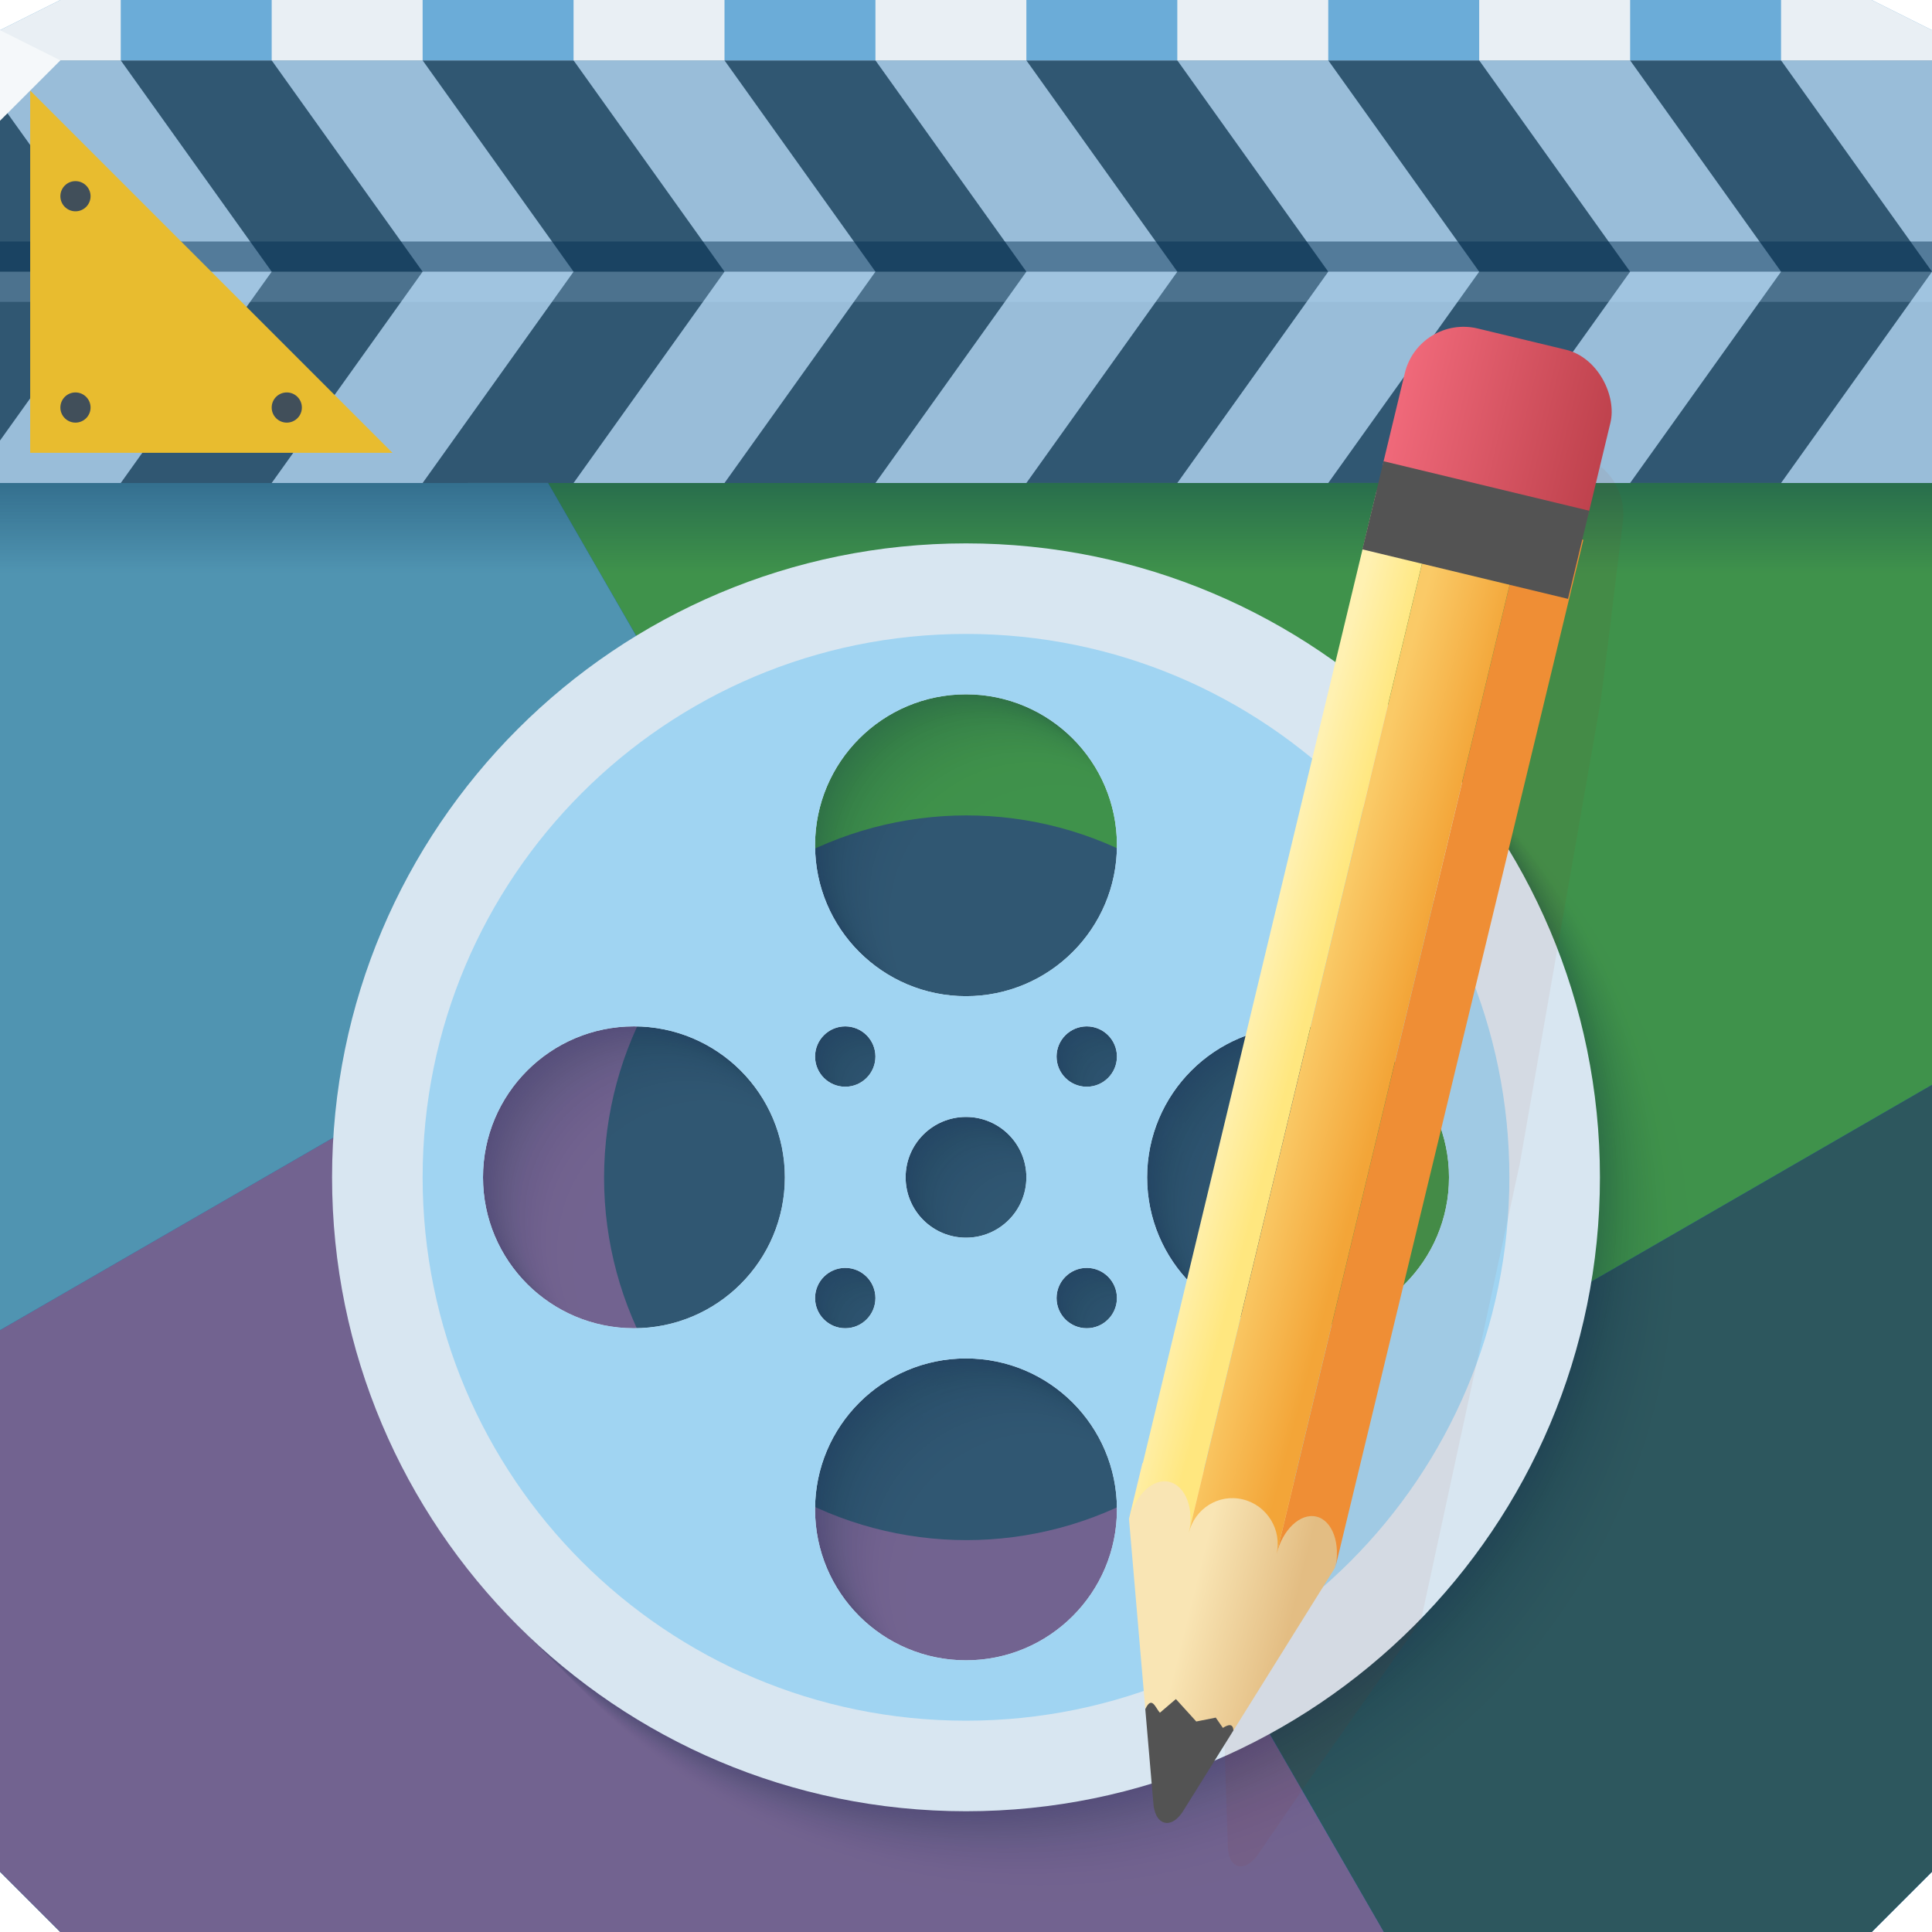 <?xml version="1.0" encoding="UTF-8"?>
<svg id="bc" width="64" height="64" version="1.1" xmlns="http://www.w3.org/2000/svg" xmlns:cc="http://creativecommons.org/ns#" xmlns:dc="http://purl.org/dc/elements/1.1/" xmlns:rdf="http://www.w3.org/1999/02/22-rdf-syntax-ns#" xmlns:xlink="http://www.w3.org/1999/xlink">
	<defs id="v">
		<radialGradient id="a" cx="31" cy="30.019" r="7.665" gradientTransform="matrix(-1.3201e-6 3.262 -3.392 -1.3729e-6 133.83 -68.109)" gradientUnits="userSpaceOnUse">
			<stop id="bg" style="stop-color:#000000;stop-opacity:0" offset="0"/>
			<stop id="al" style="stop-color:#000000;stop-opacity:0" offset=".5"/>
			<stop id="cg" style="stop-color:#00325c;stop-opacity:.173" offset="1"/>
		</radialGradient>
		<linearGradient id="b" x1="49" x2="45.63" y1="59" y2="58.97" gradientUnits="userSpaceOnUse">
			<stop id="av" stop-color="#e3bd83" offset="0"/>
			<stop id="aq" stop-color="#f9e5b4" offset="1"/>
		</linearGradient>
		<linearGradient id="e" x1="43.258" x2="41.375" y1="32.905" y2="32.412" gradientUnits="userSpaceOnUse">
			<stop id="ak" stop-color="#ffe77f" offset="0"/>
			<stop id="ad" stop-color="#fff1b2" offset="1"/>
		</linearGradient>
		<linearGradient id="f" x1="45.908" x2="43.032" y1="35.126" y2="34.374" gradientUnits="userSpaceOnUse">
			<stop id="am" stop-color="#f3a538" offset="0"/>
			<stop id="aj" stop-color="#faca67" offset="1"/>
		</linearGradient>
		<linearGradient id="c" x1="50" x2="43" y1="20" y2="20" gradientUnits="userSpaceOnUse">
			<stop id="ax" stop-color="#bf424d" offset="0"/>
			<stop id="bs" stop-color="#f0697a" offset="1"/>
		</linearGradient>
		<linearGradient id="d" x1="10" x2="10" y1="16" y2="19" gradientUnits="userSpaceOnUse">
			<stop id="cn" style="stop-color:#002d4f;stop-opacity:.357" offset="0"/>
			<stop id="co" style="stop-color:#002d4f;stop-opacity:0" offset="1"/>
		</linearGradient>
	</defs>
	<path id="p" d="m0 2v32 28l2 2h30 30l2-2v-28-32h-32z" style="color:#000000;fill:#305772"/>
	<path id="af" d="m0 16v18 28l2 2h30 30l2-2v-28-18h-32z" style="color:#000000;fill:#1a6aa0"/>
	<path id="cc" d="m25.75 29.188-25.75 14.875v17.938l2 2h30 13.844z" style="color:#000000;fill:#726390"/>
	<path id="bo" d="m18.156 16 20.094 34.812 25.75-14.875v-1.938-18h-32z" style="color:#000000;fill:#3f924b"/>
	<path id="cb" d="m0 16v18 10.062l25.75-14.875-7.594-13.188z" style="color:#000000;fill:#5094b1"/>
	<path id="bw" d="m64 35.938-25.75 14.875 7.594 13.188h16.156l2-2z" style="color:#000000;fill:#2d575e"/>
	<path id="bz" d="m2 0-2 1v1h32 32v-1l-2-1h-30z" style="color:#000000;fill:#6bacd8"/>
	<path id="aw" d="m64 4-2-2 2-1z" style="fill-opacity:.138;fill:#1f0700"/>
	<path id="w" d="m0 2v1.406l4 5.594-4 5.594v1.406h4l5-7-5-7zm9 0 5 7-5 7h5l5-7-5-7zm10 0 5 7-5 7h5l5-7-5-7zm10 0 5 7-5 7h5l5-7-5-7zm10 0 5 7-5 7h5l5-7-5-7zm10 0 5 7-5 7h5l5-7-5-7zm10 0 5 7v-7zm5 7-5 7h5z" style="color:#000000;fill:#99bdd9"/>
	<path id="bq" d="m2 0-2 1v1h4v-2zm7 0v2h5v-2zm10 0v2h5v-2zm10 0v2h3 2v-2h-2zm10 0v2h5v-2zm10 0v2h5v-2zm10 0v2h5v-1l-2-1z" style="color:#000000;fill:#e9eff4"/>
	<path id="cj" d="m0 8v1h64v-1h-32z" style="fill-opacity:.457;fill:#002d4f"/>
	<path id="bt" d="m0 10v-1h2 30 32v1h-32z" style="color:#000000;fill-opacity:.196;fill:#bde1ff"/>
	<path id="bn" d="m0 1v3l2-2z" style="fill:#f5f8fa"/>
	<path id="ay" d="m0 16v3h64v-3h-32z" style="color:#000000;fill:url(#d)"/>
	<g id="ai">
		<path id="az" d="m1 3 12 12h-12z" style="color:#000000;fill:#e8bc2f"/>
		<circle id="an" transform="translate(1,-1)" cx="8.5" cy="14.5" r=".5" style="color:#000000;fill:#414f5a"/>
		<circle id="ah" transform="translate(-6,-1)" cx="8.5" cy="14.5" r=".5" style="color:#000000;fill:#414f5a"/>
		<circle id="y" transform="translate(-6,-8)" cx="8.5" cy="14.5" r=".5" style="color:#000000;fill:#414f5a"/>
	</g>
	<g id="r" transform="translate(0,-1)">
		<circle id="m" transform="matrix(1.566 0 0 1.566 -16.532 -11.663)" cx="31" cy="33" r="7.665" style="color:#000000;fill:#305772"/>
		<g id="cm" style="opacity:.361">
			<path id="q" d="m35 22c-11.598 0-21 9.402-21 21s9.402 21 21 21 21-9.402 21-21-9.402-21-21-21zm0 5c2.761 0 5 2.239 5 5s-2.239 5-5 5-5-2.239-5-5 2.239-5 5-5zm-11 11c2.761 0 5 2.239 5 5s-2.239 5-5 5-5-2.239-5-5 2.239-5 5-5zm7 0c0.552 0 1 0.448 1 1s-0.448 1-1 1-1-0.448-1-1 0.448-1 1-1zm8 0c0.552 0 1 0.448 1 1s-0.448 1-1 1-1-0.448-1-1 0.448-1 1-1zm7 0c2.761 0 5 2.239 5 5s-2.239 5-5 5-5-2.239-5-5 2.239-5 5-5zm-11 3c1.105 0 2 0.895 2 2s-0.895 2-2 2-2-0.895-2-2 0.895-2 2-2zm-4 5c0.552 0 1 0.448 1 1s-0.448 1-1 1-1-0.448-1-1 0.448-1 1-1zm8 0c0.552 0 1 0.448 1 1s-0.448 1-1 1-1-0.448-1-1 0.448-1 1-1zm-4 3c2.761 0 5 2.239 5 5s-2.239 5-5 5-5-2.239-5-5 2.239-5 5-5z" style="color:#000000;fill-opacity:.004;fill:#002442"/>
			<path id="n" d="m32 19c-11.598 0-21 9.402-21 21s9.402 21 21 21 21-9.402 21-21-9.402-21-21-21zm0 5c2.761 0 5 2.239 5 5s-2.239 5-5 5-5-2.239-5-5 2.239-5 5-5zm-11 11c2.761 0 5 2.239 5 5s-2.239 5-5 5-5-2.239-5-5 2.239-5 5-5zm7 0c0.552 0 1 0.448 1 1s-0.448 1-1 1-1-0.448-1-1 0.448-1 1-1zm8 0c0.552 0 1 0.448 1 1s-0.448 1-1 1-1-0.448-1-1 0.448-1 1-1zm7 0c2.761 0 5 2.239 5 5s-2.239 5-5 5-5-2.239-5-5 2.239-5 5-5zm-11 3c1.105 0 2 0.895 2 2s-0.895 2-2 2-2-0.895-2-2 0.895-2 2-2zm-4 5c0.552 0 1 0.448 1 1s-0.448 1-1 1-1-0.448-1-1 0.448-1 1-1zm8 0c0.552 0 1 0.448 1 1s-0.448 1-1 1-1-0.448-1-1 0.448-1 1-1zm-4 3c2.761 0 5 2.239 5 5s-2.239 5-5 5-5-2.239-5-5 2.239-5 5-5z" style="color:#000000;fill-opacity:.055;fill:#002442"/>
			<g id="br" style="">
				<path id="ch" d="m35 22c-11.598 0-21 9.402-21 21s9.402 21 21 21 21-9.402 21-21-9.402-21-21-21m0 5c2.761 0 5 2.239 5 5s-2.239 5-5 5-5-2.239-5-5 2.239-5 5-5m-11 11c2.761 0 5 2.239 5 5s-2.239 5-5 5-5-2.239-5-5 2.239-5 5-5m7 0c0.552 0 1 0.448 1 1s-0.448 1-1 1-1-0.448-1-1 0.448-1 1-1m8 0c0.552 0 1 0.448 1 1s-0.448 1-1 1-1-0.448-1-1 0.448-1 1-1m7 0c2.761 0 5 2.239 5 5s-2.239 5-5 5-5-2.239-5-5 2.239-5 5-5m-11 3c1.105 0 2 0.895 2 2s-0.895 2-2 2-2-0.895-2-2 0.895-2 2-2m-4 5c0.552 0 1 0.448 1 1s-0.448 1-1 1-1-0.448-1-1 0.448-1 1-1m8 0c0.552 0 1 0.448 1 1s-0.448 1-1 1-1-0.448-1-1 0.448-1 1-1m-4 3c2.761 0 5 2.239 5 5s-2.239 5-5 5-5-2.239-5-5 2.239-5 5-5" style="color:#000000;fill-opacity:.004;fill:#002442;opacity:1"/>
				<path id="ci" d="m34.461 21.461c-11.598 0-21 9.402-21 21s9.402 21 21 21 21-9.402 21-21-9.402-21-21-21m0 5c2.761 0 5 2.239 5 5s-2.239 5-5 5-5-2.239-5-5 2.239-5 5-5m-11 11c2.761 0 5 2.239 5 5s-2.239 5-5 5-5-2.239-5-5 2.239-5 5-5m7 0c0.552 0 1 0.448 1 1s-0.448 1-1 1-1-0.448-1-1 0.448-1 1-1m8 0c0.552 0 1 0.448 1 1s-0.448 1-1 1-1-0.448-1-1 0.448-1 1-1m7 0c2.761 0 5 2.239 5 5s-2.239 5-5 5-5-2.239-5-5 2.239-5 5-5m-11 3c1.105 0 2 0.895 2 2s-0.895 2-2 2-2-0.895-2-2 0.895-2 2-2m-4 5c0.552 0 1 0.448 1 1s-0.448 1-1 1-1-0.448-1-1 0.448-1 1-1m8 0c0.552 0 1 0.448 1 1s-0.448 1-1 1-1-0.448-1-1 0.448-1 1-1m-4 3c2.761 0 5 2.239 5 5s-2.239 5-5 5-5-2.239-5-5 2.239-5 5-5" style="color:#000000;fill-opacity:.013;fill:#002442;opacity:1"/>
				<path id="cf" d="m34.238 21.238c-11.598 0-21 9.402-21 21s9.402 21 21 21 21-9.402 21-21-9.402-21-21-21m0 5c2.761 0 5 2.239 5 5s-2.239 5-5 5-5-2.239-5-5 2.239-5 5-5m-11 11c2.761 0 5 2.239 5 5s-2.239 5-5 5-5-2.239-5-5 2.239-5 5-5m7 0c0.552 0 1 0.448 1 1s-0.448 1-1 1-1-0.448-1-1 0.448-1 1-1m8 0c0.552 0 1 0.448 1 1s-0.448 1-1 1-1-0.448-1-1 0.448-1 1-1m7 0c2.761 0 5 2.239 5 5s-2.239 5-5 5-5-2.239-5-5 2.239-5 5-5m-11 3c1.105 0 2 0.895 2 2s-0.895 2-2 2-2-0.895-2-2 0.895-2 2-2m-4 5c0.552 0 1 0.448 1 1s-0.448 1-1 1-1-0.448-1-1 0.448-1 1-1m8 0c0.552 0 1 0.448 1 1s-0.448 1-1 1-1-0.448-1-1 0.448-1 1-1m-4 3c2.761 0 5 2.239 5 5s-2.239 5-5 5-5-2.239-5-5 2.239-5 5-5" style="color:#000000;fill-opacity:.017;fill:#002442;opacity:1"/>
				<path id="j" d="m34.067 21.067c-11.598 0-21 9.402-21 21s9.402 21 21 21 21-9.402 21-21-9.402-21-21-21m0 5c2.761 0 5 2.239 5 5s-2.239 5-5 5-5-2.239-5-5 2.239-5 5-5m-11 11c2.761 0 5 2.239 5 5s-2.239 5-5 5-5-2.239-5-5 2.239-5 5-5m7 0c0.552 0 1 0.448 1 1s-0.448 1-1 1-1-0.448-1-1 0.448-1 1-1m8 0c0.552 0 1 0.448 1 1s-0.448 1-1 1-1-0.448-1-1 0.448-1 1-1m7 0c2.761 0 5 2.239 5 5s-2.239 5-5 5-5-2.239-5-5 2.239-5 5-5m-11 3c1.105 0 2 0.895 2 2s-0.895 2-2 2-2-0.895-2-2 0.895-2 2-2m-4 5c0.552 0 1 0.448 1 1s-0.448 1-1 1-1-0.448-1-1 0.448-1 1-1m8 0c0.552 0 1 0.448 1 1s-0.448 1-1 1-1-0.448-1-1 0.448-1 1-1m-4 3c2.761 0 5 2.239 5 5s-2.239 5-5 5-5-2.239-5-5 2.239-5 5-5" style="color:#000000;fill-opacity:.02;fill:#002442;opacity:1"/>
				<path id="h" d="m33.922 20.922c-11.598 0-21 9.402-21 21s9.402 21 21 21 21-9.402 21-21-9.402-21-21-21m0 5c2.761 0 5 2.239 5 5s-2.239 5-5 5-5-2.239-5-5 2.239-5 5-5m-11 11c2.761 0 5 2.239 5 5s-2.239 5-5 5-5-2.239-5-5 2.239-5 5-5m7 0c0.552 0 1 0.448 1 1s-0.448 1-1 1-1-0.448-1-1 0.448-1 1-1m8 0c0.552 0 1 0.448 1 1s-0.448 1-1 1-1-0.448-1-1 0.448-1 1-1m7 0c2.761 0 5 2.239 5 5s-2.239 5-5 5-5-2.239-5-5 2.239-5 5-5m-11 3c1.105 0 2 0.895 2 2s-0.895 2-2 2-2-0.895-2-2 0.895-2 2-2m-4 5c0.552 0 1 0.448 1 1s-0.448 1-1 1-1-0.448-1-1 0.448-1 1-1m8 0c0.552 0 1 0.448 1 1s-0.448 1-1 1-1-0.448-1-1 0.448-1 1-1m-4 3c2.761 0 5 2.239 5 5s-2.239 5-5 5-5-2.239-5-5 2.239-5 5-5" style="color:#000000;fill-opacity:.022;fill:#002442;opacity:1"/>
				<path id="l" d="m33.795 20.795c-11.598 0-21 9.402-21 21s9.402 21 21 21 21-9.402 21-21-9.402-21-21-21m0 5c2.761 0 5 2.239 5 5s-2.239 5-5 5-5-2.239-5-5 2.239-5 5-5m-11 11c2.761 0 5 2.239 5 5s-2.239 5-5 5-5-2.239-5-5 2.239-5 5-5m7 0c0.552 0 1 0.448 1 1s-0.448 1-1 1-1-0.448-1-1 0.448-1 1-1m8 0c0.552 0 1 0.448 1 1s-0.448 1-1 1-1-0.448-1-1 0.448-1 1-1m7 0c2.761 0 5 2.239 5 5s-2.239 5-5 5-5-2.239-5-5 2.239-5 5-5m-11 3c1.105 0 2 0.895 2 2s-0.895 2-2 2-2-0.895-2-2 0.895-2 2-2m-4 5c0.552 0 1 0.448 1 1s-0.448 1-1 1-1-0.448-1-1 0.448-1 1-1m8 0c0.552 0 1 0.448 1 1s-0.448 1-1 1-1-0.448-1-1 0.448-1 1-1m-4 3c2.761 0 5 2.239 5 5s-2.239 5-5 5-5-2.239-5-5 2.239-5 5-5" style="color:#000000;fill-opacity:.024;fill:#002442;opacity:1"/>
				<path id="k" d="m33.68 20.68c-11.598 0-21 9.402-21 21s9.402 21 21 21 21-9.402 21-21-9.402-21-21-21m0 5c2.761 0 5 2.239 5 5s-2.239 5-5 5-5-2.239-5-5 2.239-5 5-5m-11 11c2.761 0 5 2.239 5 5s-2.239 5-5 5-5-2.239-5-5 2.239-5 5-5m7 0c0.552 0 1 0.448 1 1s-0.448 1-1 1-1-0.448-1-1 0.448-1 1-1m8 0c0.552 0 1 0.448 1 1s-0.448 1-1 1-1-0.448-1-1 0.448-1 1-1m7 0c2.761 0 5 2.239 5 5s-2.239 5-5 5-5-2.239-5-5 2.239-5 5-5m-11 3c1.105 0 2 0.895 2 2s-0.895 2-2 2-2-0.895-2-2 0.895-2 2-2m-4 5c0.552 0 1 0.448 1 1s-0.448 1-1 1-1-0.448-1-1 0.448-1 1-1m8 0c0.552 0 1 0.448 1 1s-0.448 1-1 1-1-0.448-1-1 0.448-1 1-1m-4 3c2.761 0 5 2.239 5 5s-2.239 5-5 5-5-2.239-5-5 2.239-5 5-5" style="color:#000000;fill-opacity:.026;fill:#002442;opacity:1"/>
				<path id="g" d="m33.574 20.574c-11.598 0-21 9.402-21 21s9.402 21 21 21 21-9.402 21-21-9.402-21-21-21m0 5c2.761 0 5 2.239 5 5s-2.239 5-5 5-5-2.239-5-5 2.239-5 5-5m-11 11c2.761 0 5 2.239 5 5s-2.239 5-5 5-5-2.239-5-5 2.239-5 5-5m7 0c0.552 0 1 0.448 1 1s-0.448 1-1 1-1-0.448-1-1 0.448-1 1-1m8 0c0.552 0 1 0.448 1 1s-0.448 1-1 1-1-0.448-1-1 0.448-1 1-1m7 0c2.761 0 5 2.239 5 5s-2.239 5-5 5-5-2.239-5-5 2.239-5 5-5m-11 3c1.105 0 2 0.895 2 2s-0.895 2-2 2-2-0.895-2-2 0.895-2 2-2m-4 5c0.552 0 1 0.448 1 1s-0.448 1-1 1-1-0.448-1-1 0.448-1 1-1m8 0c0.552 0 1 0.448 1 1s-0.448 1-1 1-1-0.448-1-1 0.448-1 1-1m-4 3c2.761 0 5 2.239 5 5s-2.239 5-5 5-5-2.239-5-5 2.239-5 5-5" style="color:#000000;fill-opacity:.028;fill:#002442;opacity:1"/>
				<path id="bj" d="m33.476 20.476c-11.598 0-21 9.402-21 21s9.402 21 21 21 21-9.402 21-21-9.402-21-21-21m0 5c2.761 0 5 2.239 5 5s-2.239 5-5 5-5-2.239-5-5 2.239-5 5-5m-11 11c2.761 0 5 2.239 5 5s-2.239 5-5 5-5-2.239-5-5 2.239-5 5-5m7 0c0.552 0 1 0.448 1 1s-0.448 1-1 1-1-0.448-1-1 0.448-1 1-1m8 0c0.552 0 1 0.448 1 1s-0.448 1-1 1-1-0.448-1-1 0.448-1 1-1m7 0c2.761 0 5 2.239 5 5s-2.239 5-5 5-5-2.239-5-5 2.239-5 5-5m-11 3c1.105 0 2 0.895 2 2s-0.895 2-2 2-2-0.895-2-2 0.895-2 2-2m-4 5c0.552 0 1 0.448 1 1s-0.448 1-1 1-1-0.448-1-1 0.448-1 1-1m8 0c0.552 0 1 0.448 1 1s-0.448 1-1 1-1-0.448-1-1 0.448-1 1-1m-4 3c2.761 0 5 2.239 5 5s-2.239 5-5 5-5-2.239-5-5 2.239-5 5-5" style="color:#000000;fill-opacity:.03;fill:#002442;opacity:1"/>
				<path id="bi" d="m33.384 20.384c-11.598 0-21 9.402-21 21s9.402 21 21 21 21-9.402 21-21-9.402-21-21-21m0 5c2.761 0 5 2.239 5 5s-2.239 5-5 5-5-2.239-5-5 2.239-5 5-5m-11 11c2.761 0 5 2.239 5 5s-2.239 5-5 5-5-2.239-5-5 2.239-5 5-5m7 0c0.552 0 1 0.448 1 1s-0.448 1-1 1-1-0.448-1-1 0.448-1 1-1m8 0c0.552 0 1 0.448 1 1s-0.448 1-1 1-1-0.448-1-1 0.448-1 1-1m7 0c2.761 0 5 2.239 5 5s-2.239 5-5 5-5-2.239-5-5 2.239-5 5-5m-11 3c1.105 0 2 0.895 2 2s-0.895 2-2 2-2-0.895-2-2 0.895-2 2-2m-4 5c0.552 0 1 0.448 1 1s-0.448 1-1 1-1-0.448-1-1 0.448-1 1-1m8 0c0.552 0 1 0.448 1 1s-0.448 1-1 1-1-0.448-1-1 0.448-1 1-1m-4 3c2.761 0 5 2.239 5 5s-2.239 5-5 5-5-2.239-5-5 2.239-5 5-5" style="color:#000000;fill-opacity:.031;fill:#002442;opacity:1"/>
				<path id="bl" d="m33.296 20.296c-11.598 0-21 9.402-21 21s9.402 21 21 21 21-9.402 21-21-9.402-21-21-21m0 5c2.761 0 5 2.239 5 5s-2.239 5-5 5-5-2.239-5-5 2.239-5 5-5m-11 11c2.761 0 5 2.239 5 5s-2.239 5-5 5-5-2.239-5-5 2.239-5 5-5m7 0c0.552 0 1 0.448 1 1s-0.448 1-1 1-1-0.448-1-1 0.448-1 1-1m8 0c0.552 0 1 0.448 1 1s-0.448 1-1 1-1-0.448-1-1 0.448-1 1-1m7 0c2.761 0 5 2.239 5 5s-2.239 5-5 5-5-2.239-5-5 2.239-5 5-5m-11 3c1.105 0 2 0.895 2 2s-0.895 2-2 2-2-0.895-2-2 0.895-2 2-2m-4 5c0.552 0 1 0.448 1 1s-0.448 1-1 1-1-0.448-1-1 0.448-1 1-1m8 0c0.552 0 1 0.448 1 1s-0.448 1-1 1-1-0.448-1-1 0.448-1 1-1m-4 3c2.761 0 5 2.239 5 5s-2.239 5-5 5-5-2.239-5-5 2.239-5 5-5" style="color:#000000;fill-opacity:.033;fill:#002442;opacity:1"/>
				<path id="bk" d="m33.213 20.213c-11.598 0-21 9.402-21 21s9.402 21 21 21 21-9.402 21-21-9.402-21-21-21m0 5c2.761 0 5 2.239 5 5s-2.239 5-5 5-5-2.239-5-5 2.239-5 5-5m-11 11c2.761 0 5 2.239 5 5s-2.239 5-5 5-5-2.239-5-5 2.239-5 5-5m7 0c0.552 0 1 0.448 1 1s-0.448 1-1 1-1-0.448-1-1 0.448-1 1-1m8 0c0.552 0 1 0.448 1 1s-0.448 1-1 1-1-0.448-1-1 0.448-1 1-1m7 0c2.761 0 5 2.239 5 5s-2.239 5-5 5-5-2.239-5-5 2.239-5 5-5m-11 3c1.105 0 2 0.895 2 2s-0.895 2-2 2-2-0.895-2-2 0.895-2 2-2m-4 5c0.552 0 1 0.448 1 1s-0.448 1-1 1-1-0.448-1-1 0.448-1 1-1m8 0c0.552 0 1 0.448 1 1s-0.448 1-1 1-1-0.448-1-1 0.448-1 1-1m-4 3c2.761 0 5 2.239 5 5s-2.239 5-5 5-5-2.239-5-5 2.239-5 5-5" style="color:#000000;fill-opacity:.034;fill:#002442;opacity:1"/>
				<path id="bm" d="m33.133 20.133c-11.598 0-21 9.402-21 21s9.402 21 21 21 21-9.402 21-21-9.402-21-21-21m0 5c2.761 0 5 2.239 5 5s-2.239 5-5 5-5-2.239-5-5 2.239-5 5-5m-11 11c2.761 0 5 2.239 5 5s-2.239 5-5 5-5-2.239-5-5 2.239-5 5-5m7 0c0.552 0 1 0.448 1 1s-0.448 1-1 1-1-0.448-1-1 0.448-1 1-1m8 0c0.552 0 1 0.448 1 1s-0.448 1-1 1-1-0.448-1-1 0.448-1 1-1m7 0c2.761 0 5 2.239 5 5s-2.239 5-5 5-5-2.239-5-5 2.239-5 5-5m-11 3c1.105 0 2 0.895 2 2s-0.895 2-2 2-2-0.895-2-2 0.895-2 2-2m-4 5c0.552 0 1 0.448 1 1s-0.448 1-1 1-1-0.448-1-1 0.448-1 1-1m8 0c0.552 0 1 0.448 1 1s-0.448 1-1 1-1-0.448-1-1 0.448-1 1-1m-4 3c2.761 0 5 2.239 5 5s-2.239 5-5 5-5-2.239-5-5 2.239-5 5-5" style="color:#000000;fill-opacity:.036;fill:#002442;opacity:1"/>
				<path id="bu" d="m33.057 20.057c-11.598 0-21 9.402-21 21s9.402 21 21 21 21-9.402 21-21-9.402-21-21-21m0 5c2.761 0 5 2.239 5 5s-2.239 5-5 5-5-2.239-5-5 2.239-5 5-5m-11 11c2.761 0 5 2.239 5 5s-2.239 5-5 5-5-2.239-5-5 2.239-5 5-5m7 0c0.552 0 1 0.448 1 1s-0.448 1-1 1-1-0.448-1-1 0.448-1 1-1m8 0c0.552 0 1 0.448 1 1s-0.448 1-1 1-1-0.448-1-1 0.448-1 1-1m7 0c2.761 0 5 2.239 5 5s-2.239 5-5 5-5-2.239-5-5 2.239-5 5-5m-11 3c1.105 0 2 0.895 2 2s-0.895 2-2 2-2-0.895-2-2 0.895-2 2-2m-4 5c0.552 0 1 0.448 1 1s-0.448 1-1 1-1-0.448-1-1 0.448-1 1-1m8 0c0.552 0 1 0.448 1 1s-0.448 1-1 1-1-0.448-1-1 0.448-1 1-1m-4 3c2.761 0 5 2.239 5 5s-2.239 5-5 5-5-2.239-5-5 2.239-5 5-5" style="color:#000000;fill-opacity:.037;fill:#002442;opacity:1"/>
				<path id="bv" d="m32.984 19.984c-11.598 0-21 9.402-21 21s9.402 21 21 21 21-9.402 21-21-9.402-21-21-21m0 5c2.761 0 5 2.239 5 5s-2.239 5-5 5-5-2.239-5-5 2.239-5 5-5m-11 11c2.761 0 5 2.239 5 5s-2.239 5-5 5-5-2.239-5-5 2.239-5 5-5m7 0c0.552 0 1 0.448 1 1s-0.448 1-1 1-1-0.448-1-1 0.448-1 1-1m8 0c0.552 0 1 0.448 1 1s-0.448 1-1 1-1-0.448-1-1 0.448-1 1-1m7 0c2.761 0 5 2.239 5 5s-2.239 5-5 5-5-2.239-5-5 2.239-5 5-5m-11 3c1.105 0 2 0.895 2 2s-0.895 2-2 2-2-0.895-2-2 0.895-2 2-2m-4 5c0.552 0 1 0.448 1 1s-0.448 1-1 1-1-0.448-1-1 0.448-1 1-1m8 0c0.552 0 1 0.448 1 1s-0.448 1-1 1-1-0.448-1-1 0.448-1 1-1m-4 3c2.761 0 5 2.239 5 5s-2.239 5-5 5-5-2.239-5-5 2.239-5 5-5" style="color:#000000;fill-opacity:.038;fill:#002442;opacity:1"/>
				<path id="bx" d="m32.913 19.913c-11.598 0-21 9.402-21 21s9.402 21 21 21 21-9.402 21-21-9.402-21-21-21m0 5c2.761 0 5 2.239 5 5s-2.239 5-5 5-5-2.239-5-5 2.239-5 5-5m-11 11c2.761 0 5 2.239 5 5s-2.239 5-5 5-5-2.239-5-5 2.239-5 5-5m7 0c0.552 0 1 0.448 1 1s-0.448 1-1 1-1-0.448-1-1 0.448-1 1-1m8 0c0.552 0 1 0.448 1 1s-0.448 1-1 1-1-0.448-1-1 0.448-1 1-1m7 0c2.761 0 5 2.239 5 5s-2.239 5-5 5-5-2.239-5-5 2.239-5 5-5m-11 3c1.105 0 2 0.895 2 2s-0.895 2-2 2-2-0.895-2-2 0.895-2 2-2m-4 5c0.552 0 1 0.448 1 1s-0.448 1-1 1-1-0.448-1-1 0.448-1 1-1m8 0c0.552 0 1 0.448 1 1s-0.448 1-1 1-1-0.448-1-1 0.448-1 1-1m-4 3c2.761 0 5 2.239 5 5s-2.239 5-5 5-5-2.239-5-5 2.239-5 5-5" style="color:#000000;fill-opacity:.039;fill:#002442;opacity:1"/>
				<path id="by" d="m32.845 19.845c-11.598 0-21 9.402-21 21s9.402 21 21 21 21-9.402 21-21-9.402-21-21-21m0 5c2.761 0 5 2.239 5 5s-2.239 5-5 5-5-2.239-5-5 2.239-5 5-5m-11 11c2.761 0 5 2.239 5 5s-2.239 5-5 5-5-2.239-5-5 2.239-5 5-5m7 0c0.552 0 1 0.448 1 1s-0.448 1-1 1-1-0.448-1-1 0.448-1 1-1m8 0c0.552 0 1 0.448 1 1s-0.448 1-1 1-1-0.448-1-1 0.448-1 1-1m7 0c2.761 0 5 2.239 5 5s-2.239 5-5 5-5-2.239-5-5 2.239-5 5-5m-11 3c1.105 0 2 0.895 2 2s-0.895 2-2 2-2-0.895-2-2 0.895-2 2-2m-4 5c0.552 0 1 0.448 1 1s-0.448 1-1 1-1-0.448-1-1 0.448-1 1-1m8 0c0.552 0 1 0.448 1 1s-0.448 1-1 1-1-0.448-1-1 0.448-1 1-1m-4 3c2.761 0 5 2.239 5 5s-2.239 5-5 5-5-2.239-5-5 2.239-5 5-5" style="color:#000000;fill-opacity:.041;fill:#002442;opacity:1"/>
				<path id="ca" d="m32.778 19.778c-11.598 0-21 9.402-21 21s9.402 21 21 21 21-9.402 21-21-9.402-21-21-21m0 5c2.761 0 5 2.239 5 5s-2.239 5-5 5-5-2.239-5-5 2.239-5 5-5m-11 11c2.761 0 5 2.239 5 5s-2.239 5-5 5-5-2.239-5-5 2.239-5 5-5m7 0c0.552 0 1 0.448 1 1s-0.448 1-1 1-1-0.448-1-1 0.448-1 1-1m8 0c0.552 0 1 0.448 1 1s-0.448 1-1 1-1-0.448-1-1 0.448-1 1-1m7 0c2.761 0 5 2.239 5 5s-2.239 5-5 5-5-2.239-5-5 2.239-5 5-5m-11 3c1.105 0 2 0.895 2 2s-0.895 2-2 2-2-0.895-2-2 0.895-2 2-2m-4 5c0.552 0 1 0.448 1 1s-0.448 1-1 1-1-0.448-1-1 0.448-1 1-1m8 0c0.552 0 1 0.448 1 1s-0.448 1-1 1-1-0.448-1-1 0.448-1 1-1m-4 3c2.761 0 5 2.239 5 5s-2.239 5-5 5-5-2.239-5-5 2.239-5 5-5" style="color:#000000;fill-opacity:.042;fill:#002442;opacity:1"/>
				<path id="ao" d="m32.714 19.714c-11.598 0-21 9.402-21 21s9.402 21 21 21 21-9.402 21-21-9.402-21-21-21m0 5c2.761 0 5 2.239 5 5s-2.239 5-5 5-5-2.239-5-5 2.239-5 5-5m-11 11c2.761 0 5 2.239 5 5s-2.239 5-5 5-5-2.239-5-5 2.239-5 5-5m7 0c0.552 0 1 0.448 1 1s-0.448 1-1 1-1-0.448-1-1 0.448-1 1-1m8 0c0.552 0 1 0.448 1 1s-0.448 1-1 1-1-0.448-1-1 0.448-1 1-1m7 0c2.761 0 5 2.239 5 5s-2.239 5-5 5-5-2.239-5-5 2.239-5 5-5m-11 3c1.105 0 2 0.895 2 2s-0.895 2-2 2-2-0.895-2-2 0.895-2 2-2m-4 5c0.552 0 1 0.448 1 1s-0.448 1-1 1-1-0.448-1-1 0.448-1 1-1m8 0c0.552 0 1 0.448 1 1s-0.448 1-1 1-1-0.448-1-1 0.448-1 1-1m-4 3c2.761 0 5 2.239 5 5s-2.239 5-5 5-5-2.239-5-5 2.239-5 5-5" style="color:#000000;fill-opacity:.043;fill:#002442;opacity:1"/>
				<path id="ap" d="m32.651 19.651c-11.598 0-21 9.402-21 21s9.402 21 21 21 21-9.402 21-21-9.402-21-21-21m0 5c2.761 0 5 2.239 5 5s-2.239 5-5 5-5-2.239-5-5 2.239-5 5-5m-11 11c2.761 0 5 2.239 5 5s-2.239 5-5 5-5-2.239-5-5 2.239-5 5-5m7 0c0.552 0 1 0.448 1 1s-0.448 1-1 1-1-0.448-1-1 0.448-1 1-1m8 0c0.552 0 1 0.448 1 1s-0.448 1-1 1-1-0.448-1-1 0.448-1 1-1m7 0c2.761 0 5 2.239 5 5s-2.239 5-5 5-5-2.239-5-5 2.239-5 5-5m-11 3c1.105 0 2 0.895 2 2s-0.895 2-2 2-2-0.895-2-2 0.895-2 2-2m-4 5c0.552 0 1 0.448 1 1s-0.448 1-1 1-1-0.448-1-1 0.448-1 1-1m8 0c0.552 0 1 0.448 1 1s-0.448 1-1 1-1-0.448-1-1 0.448-1 1-1m-4 3c2.761 0 5 2.239 5 5s-2.239 5-5 5-5-2.239-5-5 2.239-5 5-5" style="color:#000000;fill-opacity:.044;fill:#002442;opacity:1"/>
				<path id="ar" d="m32.59 19.59c-11.598 0-21 9.402-21 21s9.402 21 21 21 21-9.402 21-21-9.402-21-21-21m0 5c2.761 0 5 2.239 5 5s-2.239 5-5 5-5-2.239-5-5 2.239-5 5-5m-11 11c2.761 0 5 2.239 5 5s-2.239 5-5 5-5-2.239-5-5 2.239-5 5-5m7 0c0.552 0 1 0.448 1 1s-0.448 1-1 1-1-0.448-1-1 0.448-1 1-1m8 0c0.552 0 1 0.448 1 1s-0.448 1-1 1-1-0.448-1-1 0.448-1 1-1m7 0c2.761 0 5 2.239 5 5s-2.239 5-5 5-5-2.239-5-5 2.239-5 5-5m-11 3c1.105 0 2 0.895 2 2s-0.895 2-2 2-2-0.895-2-2 0.895-2 2-2m-4 5c0.552 0 1 0.448 1 1s-0.448 1-1 1-1-0.448-1-1 0.448-1 1-1m8 0c0.552 0 1 0.448 1 1s-0.448 1-1 1-1-0.448-1-1 0.448-1 1-1m-4 3c2.761 0 5 2.239 5 5s-2.239 5-5 5-5-2.239-5-5 2.239-5 5-5" style="color:#000000;fill-opacity:.045;fill:#002442;opacity:1"/>
				<path id="at" d="m32.531 19.531c-11.598 0-21 9.402-21 21s9.402 21 21 21 21-9.402 21-21-9.402-21-21-21m0 5c2.761 0 5 2.239 5 5s-2.239 5-5 5-5-2.239-5-5 2.239-5 5-5m-11 11c2.761 0 5 2.239 5 5s-2.239 5-5 5-5-2.239-5-5 2.239-5 5-5m7 0c0.552 0 1 0.448 1 1s-0.448 1-1 1-1-0.448-1-1 0.448-1 1-1m8 0c0.552 0 1 0.448 1 1s-0.448 1-1 1-1-0.448-1-1 0.448-1 1-1m7 0c2.761 0 5 2.239 5 5s-2.239 5-5 5-5-2.239-5-5 2.239-5 5-5m-11 3c1.105 0 2 0.895 2 2s-0.895 2-2 2-2-0.895-2-2 0.895-2 2-2m-4 5c0.552 0 1 0.448 1 1s-0.448 1-1 1-1-0.448-1-1 0.448-1 1-1m8 0c0.552 0 1 0.448 1 1s-0.448 1-1 1-1-0.448-1-1 0.448-1 1-1m-4 3c2.761 0 5 2.239 5 5s-2.239 5-5 5-5-2.239-5-5 2.239-5 5-5" style="color:#000000;fill-opacity:.046;fill:#002442;opacity:1"/>
				<path id="au" d="m32.473 19.473c-11.598 0-21 9.402-21 21s9.402 21 21 21 21-9.402 21-21-9.402-21-21-21m0 5c2.761 0 5 2.239 5 5s-2.239 5-5 5-5-2.239-5-5 2.239-5 5-5m-11 11c2.761 0 5 2.239 5 5s-2.239 5-5 5-5-2.239-5-5 2.239-5 5-5m7 0c0.552 0 1 0.448 1 1s-0.448 1-1 1-1-0.448-1-1 0.448-1 1-1m8 0c0.552 0 1 0.448 1 1s-0.448 1-1 1-1-0.448-1-1 0.448-1 1-1m7 0c2.761 0 5 2.239 5 5s-2.239 5-5 5-5-2.239-5-5 2.239-5 5-5m-11 3c1.105 0 2 0.895 2 2s-0.895 2-2 2-2-0.895-2-2 0.895-2 2-2m-4 5c0.552 0 1 0.448 1 1s-0.448 1-1 1-1-0.448-1-1 0.448-1 1-1m8 0c0.552 0 1 0.448 1 1s-0.448 1-1 1-1-0.448-1-1 0.448-1 1-1m-4 3c2.761 0 5 2.239 5 5s-2.239 5-5 5-5-2.239-5-5 2.239-5 5-5" style="color:#000000;fill-opacity:.047;fill:#002442;opacity:1"/>
				<path id="bf" d="m32.416 19.416c-11.598 0-21 9.402-21 21s9.402 21 21 21 21-9.402 21-21-9.402-21-21-21m0 5c2.761 0 5 2.239 5 5s-2.239 5-5 5-5-2.239-5-5 2.239-5 5-5m-11 11c2.761 0 5 2.239 5 5s-2.239 5-5 5-5-2.239-5-5 2.239-5 5-5m7 0c0.552 0 1 0.448 1 1s-0.448 1-1 1-1-0.448-1-1 0.448-1 1-1m8 0c0.552 0 1 0.448 1 1s-0.448 1-1 1-1-0.448-1-1 0.448-1 1-1m7 0c2.761 0 5 2.239 5 5s-2.239 5-5 5-5-2.239-5-5 2.239-5 5-5m-11 3c1.105 0 2 0.895 2 2s-0.895 2-2 2-2-0.895-2-2 0.895-2 2-2m-4 5c0.552 0 1 0.448 1 1s-0.448 1-1 1-1-0.448-1-1 0.448-1 1-1m8 0c0.552 0 1 0.448 1 1s-0.448 1-1 1-1-0.448-1-1 0.448-1 1-1m-4 3c2.761 0 5 2.239 5 5s-2.239 5-5 5-5-2.239-5-5 2.239-5 5-5" style="color:#000000;fill-opacity:.048;fill:#002442;opacity:1"/>
				<path id="be" d="m32.36 19.36c-11.598 0-21 9.402-21 21s9.402 21 21 21 21-9.402 21-21-9.402-21-21-21m0 5c2.761 0 5 2.239 5 5s-2.239 5-5 5-5-2.239-5-5 2.239-5 5-5m-11 11c2.761 0 5 2.239 5 5s-2.239 5-5 5-5-2.239-5-5 2.239-5 5-5m7 0c0.552 0 1 0.448 1 1s-0.448 1-1 1-1-0.448-1-1 0.448-1 1-1m8 0c0.552 0 1 0.448 1 1s-0.448 1-1 1-1-0.448-1-1 0.448-1 1-1m7 0c2.761 0 5 2.239 5 5s-2.239 5-5 5-5-2.239-5-5 2.239-5 5-5m-11 3c1.105 0 2 0.895 2 2s-0.895 2-2 2-2-0.895-2-2 0.895-2 2-2m-4 5c0.552 0 1 0.448 1 1s-0.448 1-1 1-1-0.448-1-1 0.448-1 1-1m8 0c0.552 0 1 0.448 1 1s-0.448 1-1 1-1-0.448-1-1 0.448-1 1-1m-4 3c2.761 0 5 2.239 5 5s-2.239 5-5 5-5-2.239-5-5 2.239-5 5-5" style="color:#000000;fill-opacity:.049;fill:#002442;opacity:1"/>
				<path id="bd" d="m32.306 19.306c-11.598 0-21 9.402-21 21s9.402 21 21 21 21-9.402 21-21-9.402-21-21-21m0 5c2.761 0 5 2.239 5 5s-2.239 5-5 5-5-2.239-5-5 2.239-5 5-5m-11 11c2.761 0 5 2.239 5 5s-2.239 5-5 5-5-2.239-5-5 2.239-5 5-5m7 0c0.552 0 1 0.448 1 1s-0.448 1-1 1-1-0.448-1-1 0.448-1 1-1m8 0c0.552 0 1 0.448 1 1s-0.448 1-1 1-1-0.448-1-1 0.448-1 1-1m7 0c2.761 0 5 2.239 5 5s-2.239 5-5 5-5-2.239-5-5 2.239-5 5-5m-11 3c1.105 0 2 0.895 2 2s-0.895 2-2 2-2-0.895-2-2 0.895-2 2-2m-4 5c0.552 0 1 0.448 1 1s-0.448 1-1 1-1-0.448-1-1 0.448-1 1-1m8 0c0.552 0 1 0.448 1 1s-0.448 1-1 1-1-0.448-1-1 0.448-1 1-1m-4 3c2.761 0 5 2.239 5 5s-2.239 5-5 5-5-2.239-5-5 2.239-5 5-5" style="color:#000000;fill-opacity:.05;fill:#002442;opacity:1"/>
				<path id="bb" d="m32.253 19.253c-11.598 0-21 9.402-21 21s9.402 21 21 21 21-9.402 21-21-9.402-21-21-21m0 5c2.761 0 5 2.239 5 5s-2.239 5-5 5-5-2.239-5-5 2.239-5 5-5m-11 11c2.761 0 5 2.239 5 5s-2.239 5-5 5-5-2.239-5-5 2.239-5 5-5m7 0c0.552 0 1 0.448 1 1s-0.448 1-1 1-1-0.448-1-1 0.448-1 1-1m8 0c0.552 0 1 0.448 1 1s-0.448 1-1 1-1-0.448-1-1 0.448-1 1-1m7 0c2.761 0 5 2.239 5 5s-2.239 5-5 5-5-2.239-5-5 2.239-5 5-5m-11 3c1.105 0 2 0.895 2 2s-0.895 2-2 2-2-0.895-2-2 0.895-2 2-2m-4 5c0.552 0 1 0.448 1 1s-0.448 1-1 1-1-0.448-1-1 0.448-1 1-1m8 0c0.552 0 1 0.448 1 1s-0.448 1-1 1-1-0.448-1-1 0.448-1 1-1m-4 3c2.761 0 5 2.239 5 5s-2.239 5-5 5-5-2.239-5-5 2.239-5 5-5" style="color:#000000;fill-opacity:.051;fill:#002442;opacity:1"/>
				<path id="ba" d="m32.2 19.2c-11.598 0-21 9.402-21 21s9.402 21 21 21 21-9.402 21-21-9.402-21-21-21m0 5c2.761 0 5 2.239 5 5s-2.239 5-5 5-5-2.239-5-5 2.239-5 5-5m-11 11c2.761 0 5 2.239 5 5s-2.239 5-5 5-5-2.239-5-5 2.239-5 5-5m7 0c0.552 0 1 0.448 1 1s-0.448 1-1 1-1-0.448-1-1 0.448-1 1-1m8 0c0.552 0 1 0.448 1 1s-0.448 1-1 1-1-0.448-1-1 0.448-1 1-1m7 0c2.761 0 5 2.239 5 5s-2.239 5-5 5-5-2.239-5-5 2.239-5 5-5m-11 3c1.105 0 2 0.895 2 2s-0.895 2-2 2-2-0.895-2-2 0.895-2 2-2m-4 5c0.552 0 1 0.448 1 1s-0.448 1-1 1-1-0.448-1-1 0.448-1 1-1m8 0c0.552 0 1 0.448 1 1s-0.448 1-1 1-1-0.448-1-1 0.448-1 1-1m-4 3c2.761 0 5 2.239 5 5s-2.239 5-5 5-5-2.239-5-5 2.239-5 5-5" style="color:#000000;fill-opacity:.051;fill:#002442;opacity:1"/>
				<path id="ae" d="m32.149 19.149c-11.598 0-21 9.402-21 21s9.402 21 21 21 21-9.402 21-21-9.402-21-21-21m0 5c2.761 0 5 2.239 5 5s-2.239 5-5 5-5-2.239-5-5 2.239-5 5-5m-11 11c2.761 0 5 2.239 5 5s-2.239 5-5 5-5-2.239-5-5 2.239-5 5-5m7 0c0.552 0 1 0.448 1 1s-0.448 1-1 1-1-0.448-1-1 0.448-1 1-1m8 0c0.552 0 1 0.448 1 1s-0.448 1-1 1-1-0.448-1-1 0.448-1 1-1m7 0c2.761 0 5 2.239 5 5s-2.239 5-5 5-5-2.239-5-5 2.239-5 5-5m-11 3c1.105 0 2 0.895 2 2s-0.895 2-2 2-2-0.895-2-2 0.895-2 2-2m-4 5c0.552 0 1 0.448 1 1s-0.448 1-1 1-1-0.448-1-1 0.448-1 1-1m8 0c0.552 0 1 0.448 1 1s-0.448 1-1 1-1-0.448-1-1 0.448-1 1-1m-4 3c2.761 0 5 2.239 5 5s-2.239 5-5 5-5-2.239-5-5 2.239-5 5-5" style="color:#000000;fill-opacity:.052;fill:#002442;opacity:1"/>
				<path id="ac" d="m32.098 19.098c-11.598 0-21 9.402-21 21s9.402 21 21 21 21-9.402 21-21-9.402-21-21-21m0 5c2.761 0 5 2.239 5 5s-2.239 5-5 5-5-2.239-5-5 2.239-5 5-5m-11 11c2.761 0 5 2.239 5 5s-2.239 5-5 5-5-2.239-5-5 2.239-5 5-5m7 0c0.552 0 1 0.448 1 1s-0.448 1-1 1-1-0.448-1-1 0.448-1 1-1m8 0c0.552 0 1 0.448 1 1s-0.448 1-1 1-1-0.448-1-1 0.448-1 1-1m7 0c2.761 0 5 2.239 5 5s-2.239 5-5 5-5-2.239-5-5 2.239-5 5-5m-11 3c1.105 0 2 0.895 2 2s-0.895 2-2 2-2-0.895-2-2 0.895-2 2-2m-4 5c0.552 0 1 0.448 1 1s-0.448 1-1 1-1-0.448-1-1 0.448-1 1-1m8 0c0.552 0 1 0.448 1 1s-0.448 1-1 1-1-0.448-1-1 0.448-1 1-1m-4 3c2.761 0 5 2.239 5 5s-2.239 5-5 5-5-2.239-5-5 2.239-5 5-5" style="color:#000000;fill-opacity:.053;fill:#002442;opacity:1"/>
				<path id="ag" d="m32.049 19.049c-11.598 0-21 9.402-21 21s9.402 21 21 21 21-9.402 21-21-9.402-21-21-21m0 5c2.761 0 5 2.239 5 5s-2.239 5-5 5-5-2.239-5-5 2.239-5 5-5m-11 11c2.761 0 5 2.239 5 5s-2.239 5-5 5-5-2.239-5-5 2.239-5 5-5m7 0c0.552 0 1 0.448 1 1s-0.448 1-1 1-1-0.448-1-1 0.448-1 1-1m8 0c0.552 0 1 0.448 1 1s-0.448 1-1 1-1-0.448-1-1 0.448-1 1-1m7 0c2.761 0 5 2.239 5 5s-2.239 5-5 5-5-2.239-5-5 2.239-5 5-5m-11 3c1.105 0 2 0.895 2 2s-0.895 2-2 2-2-0.895-2-2 0.895-2 2-2m-4 5c0.552 0 1 0.448 1 1s-0.448 1-1 1-1-0.448-1-1 0.448-1 1-1m8 0c0.552 0 1 0.448 1 1s-0.448 1-1 1-1-0.448-1-1 0.448-1 1-1m-4 3c2.761 0 5 2.239 5 5s-2.239 5-5 5-5-2.239-5-5 2.239-5 5-5" style="color:#000000;fill-opacity:.054;fill:#002442;opacity:1"/>
				<path id="cd" d="m32 19c-11.598 0-21 9.402-21 21s9.402 21 21 21 21-9.402 21-21-9.402-21-21-21m0 5c2.761 0 5 2.239 5 5s-2.239 5-5 5-5-2.239-5-5 2.239-5 5-5m-11 11c2.761 0 5 2.239 5 5s-2.239 5-5 5-5-2.239-5-5 2.239-5 5-5m7 0c0.552 0 1 0.448 1 1s-0.448 1-1 1-1-0.448-1-1 0.448-1 1-1m8 0c0.552 0 1 0.448 1 1s-0.448 1-1 1-1-0.448-1-1 0.448-1 1-1m7 0c2.761 0 5 2.239 5 5s-2.239 5-5 5-5-2.239-5-5 2.239-5 5-5m-11 3c1.105 0 2 0.895 2 2s-0.895 2-2 2-2-0.895-2-2 0.895-2 2-2m-4 5c0.552 0 1 0.448 1 1s-0.448 1-1 1-1-0.448-1-1 0.448-1 1-1m8 0c0.552 0 1 0.448 1 1s-0.448 1-1 1-1-0.448-1-1 0.448-1 1-1m-4 3c2.761 0 5 2.239 5 5s-2.239 5-5 5-5-2.239-5-5 2.239-5 5-5" style="color:#000000;fill-opacity:.055;fill:#002442;opacity:1"/>
			</g>
		</g>
		<path id="o" d="m32 19c-11.598 0-21 9.402-21 21s9.402 21 21 21 21-9.402 21-21-9.402-21-21-21zm0 5c2.761 0 5 2.239 5 5s-2.239 5-5 5-5-2.239-5-5 2.239-5 5-5zm-11 11c2.761 0 5 2.239 5 5s-2.239 5-5 5-5-2.239-5-5 2.239-5 5-5zm7 0c0.552 0 1 0.448 1 1s-0.448 1-1 1-1-0.448-1-1 0.448-1 1-1zm8 0c0.552 0 1 0.448 1 1s-0.448 1-1 1-1-0.448-1-1 0.448-1 1-1zm7 0c2.761 0 5 2.239 5 5s-2.239 5-5 5-5-2.239-5-5 2.239-5 5-5zm-11 3c1.105 0 2 0.895 2 2s-0.895 2-2 2-2-0.895-2-2 0.895-2 2-2zm-4 5c0.552 0 1 0.448 1 1s-0.448 1-1 1-1-0.448-1-1 0.448-1 1-1zm8 0c0.552 0 1 0.448 1 1s-0.448 1-1 1-1-0.448-1-1 0.448-1 1-1zm-4 3c2.761 0 5 2.239 5 5s-2.239 5-5 5-5-2.239-5-5 2.239-5 5-5z" style="color:#000000;fill:#d8e6f1"/>
		<path id="cl" d="m32 22c-9.941 0-18 8.059-18 18s8.059 18 18 18 18-8.059 18-18-8.059-18-18-18zm0 2c2.761 0 5 2.239 5 5s-2.239 5-5 5-5-2.239-5-5 2.239-5 5-5zm-11 11c2.761 0 5 2.239 5 5s-2.239 5-5 5-5-2.239-5-5 2.239-5 5-5zm7 0c0.552 0 1 0.448 1 1s-0.448 1-1 1-1-0.448-1-1 0.448-1 1-1zm8 0c0.552 0 1 0.448 1 1s-0.448 1-1 1-1-0.448-1-1 0.448-1 1-1zm7 0c2.761 0 5 2.239 5 5s-2.239 5-5 5-5-2.239-5-5 2.239-5 5-5zm-11 3c1.105 0 2 0.895 2 2s-0.895 2-2 2-2-0.895-2-2 0.895-2 2-2zm-4 5c0.552 0 1 0.448 1 1s-0.448 1-1 1-1-0.448-1-1 0.448-1 1-1zm8 0c0.552 0 1 0.448 1 1s-0.448 1-1 1-1-0.448-1-1 0.448-1 1-1zm-4 3c2.761 0 5 2.239 5 5s-2.239 5-5 5-5-2.239-5-5 2.239-5 5-5z" style="color:#000000;fill:#a0d4f2"/>
		<path id="ck" d="m32 38c1.105 0 2 0.895 2 2s-0.895 2-2 2-2-0.895-2-2 0.895-2 2-2z" style="color:#000000;fill:url(#a)"/>
	</g>
	<g id="x" transform="matrix(.968 -.253 .253 .968 -11.53 17.29)">
		<path id="as" d="m58.83 12.65c-0.917-0.163-1.864 0.352-2.221 1.254l-1.078 2.801c-0.051 0.129-0.113 0.231-0.136 0.362l-0.22 0.541-0.031-0.004-7.002 15.52-6.682 13.25-1.37 6.175-0.7 3.083s-0.14 0.517 0.156 0.696c0.296 0.179 0.696-0.156 0.696-0.156l2.391-2.071 4.834-4.096 6.999-13.82 6.458-14.13 0.75-1.864 0.356-0.903 1.109-2.798c0.407-1.03-0.084-2.206-1.114-2.614l-2.801-1.078c-0.129-0.051-0.262-0.116-0.393-0.14z" style="color:#000000;fill-opacity:.061;fill:#942b00"/>
		<g id="aa" transform="matrix(.974 .228 -.228 .974 8.609 -3.248)">
			<g id="z" transform="matrix(.966 .259 -.259 .966 13.35 -25.87)">
				<path id="bp" d="m43 56v-1.9l7-0.78v2.68l-2 6h-3z" style="fill:url(#b)"/>
				<path id="i" transform="matrix(.974 -.228 .228 .974 -4.79 15.55)" d="m50.16 17.31-7.969 34.09c0.189-0.807 0.775-1.376 1.312-1.25s0.814 0.912 0.625 1.719l8-34.09-1.969-0.469z" style="color:#000000;fill:#ef8e35"/>
				<path id="t" transform="matrix(.974 -.228 .228 .974 -4.79 15.55)" d="m45.28 16.19-7.969 34.09c0.189-0.807 0.775-1.376 1.312-1.25s0.845 0.881 0.656 1.688l7.969-34.06-1.969-0.469z" style="color:#000000;fill:url(#e)"/>
				<path id="s" transform="matrix(.974 -.228 .228 .974 -4.79 15.55)" d="m47.25 16.66-7.969 34.06c0.189-0.807 0.975-1.314 1.781-1.125s1.314 1.006 1.125 1.812l7.969-34.09-2.906-0.656z" style="color:#000000;fill:url(#f)"/>
				<path id="u" d="m45 62 1 3s0.154 0.5 0.5 0.5 0.5-0.5 0.5-0.5l1-3c-0.069-0.22-0.202-0.162-0.359 0l-0.309-0.276-0.597 0.276-0.829-0.564-0.409 0.564c-0.182-0.122-0.398-0.505-0.498 0z" style="fill:#535353"/>
				<rect id="ab" x="43" y="15" width="7" height="7" rx="2" ry="2" style="color:#000000;fill:url(#c)"/>
				<rect id="ce" x="43" y="20" width="7" height="3" style="color:#000000;fill:#535353"/>
			</g>
		</g>
	</g>
</svg>
